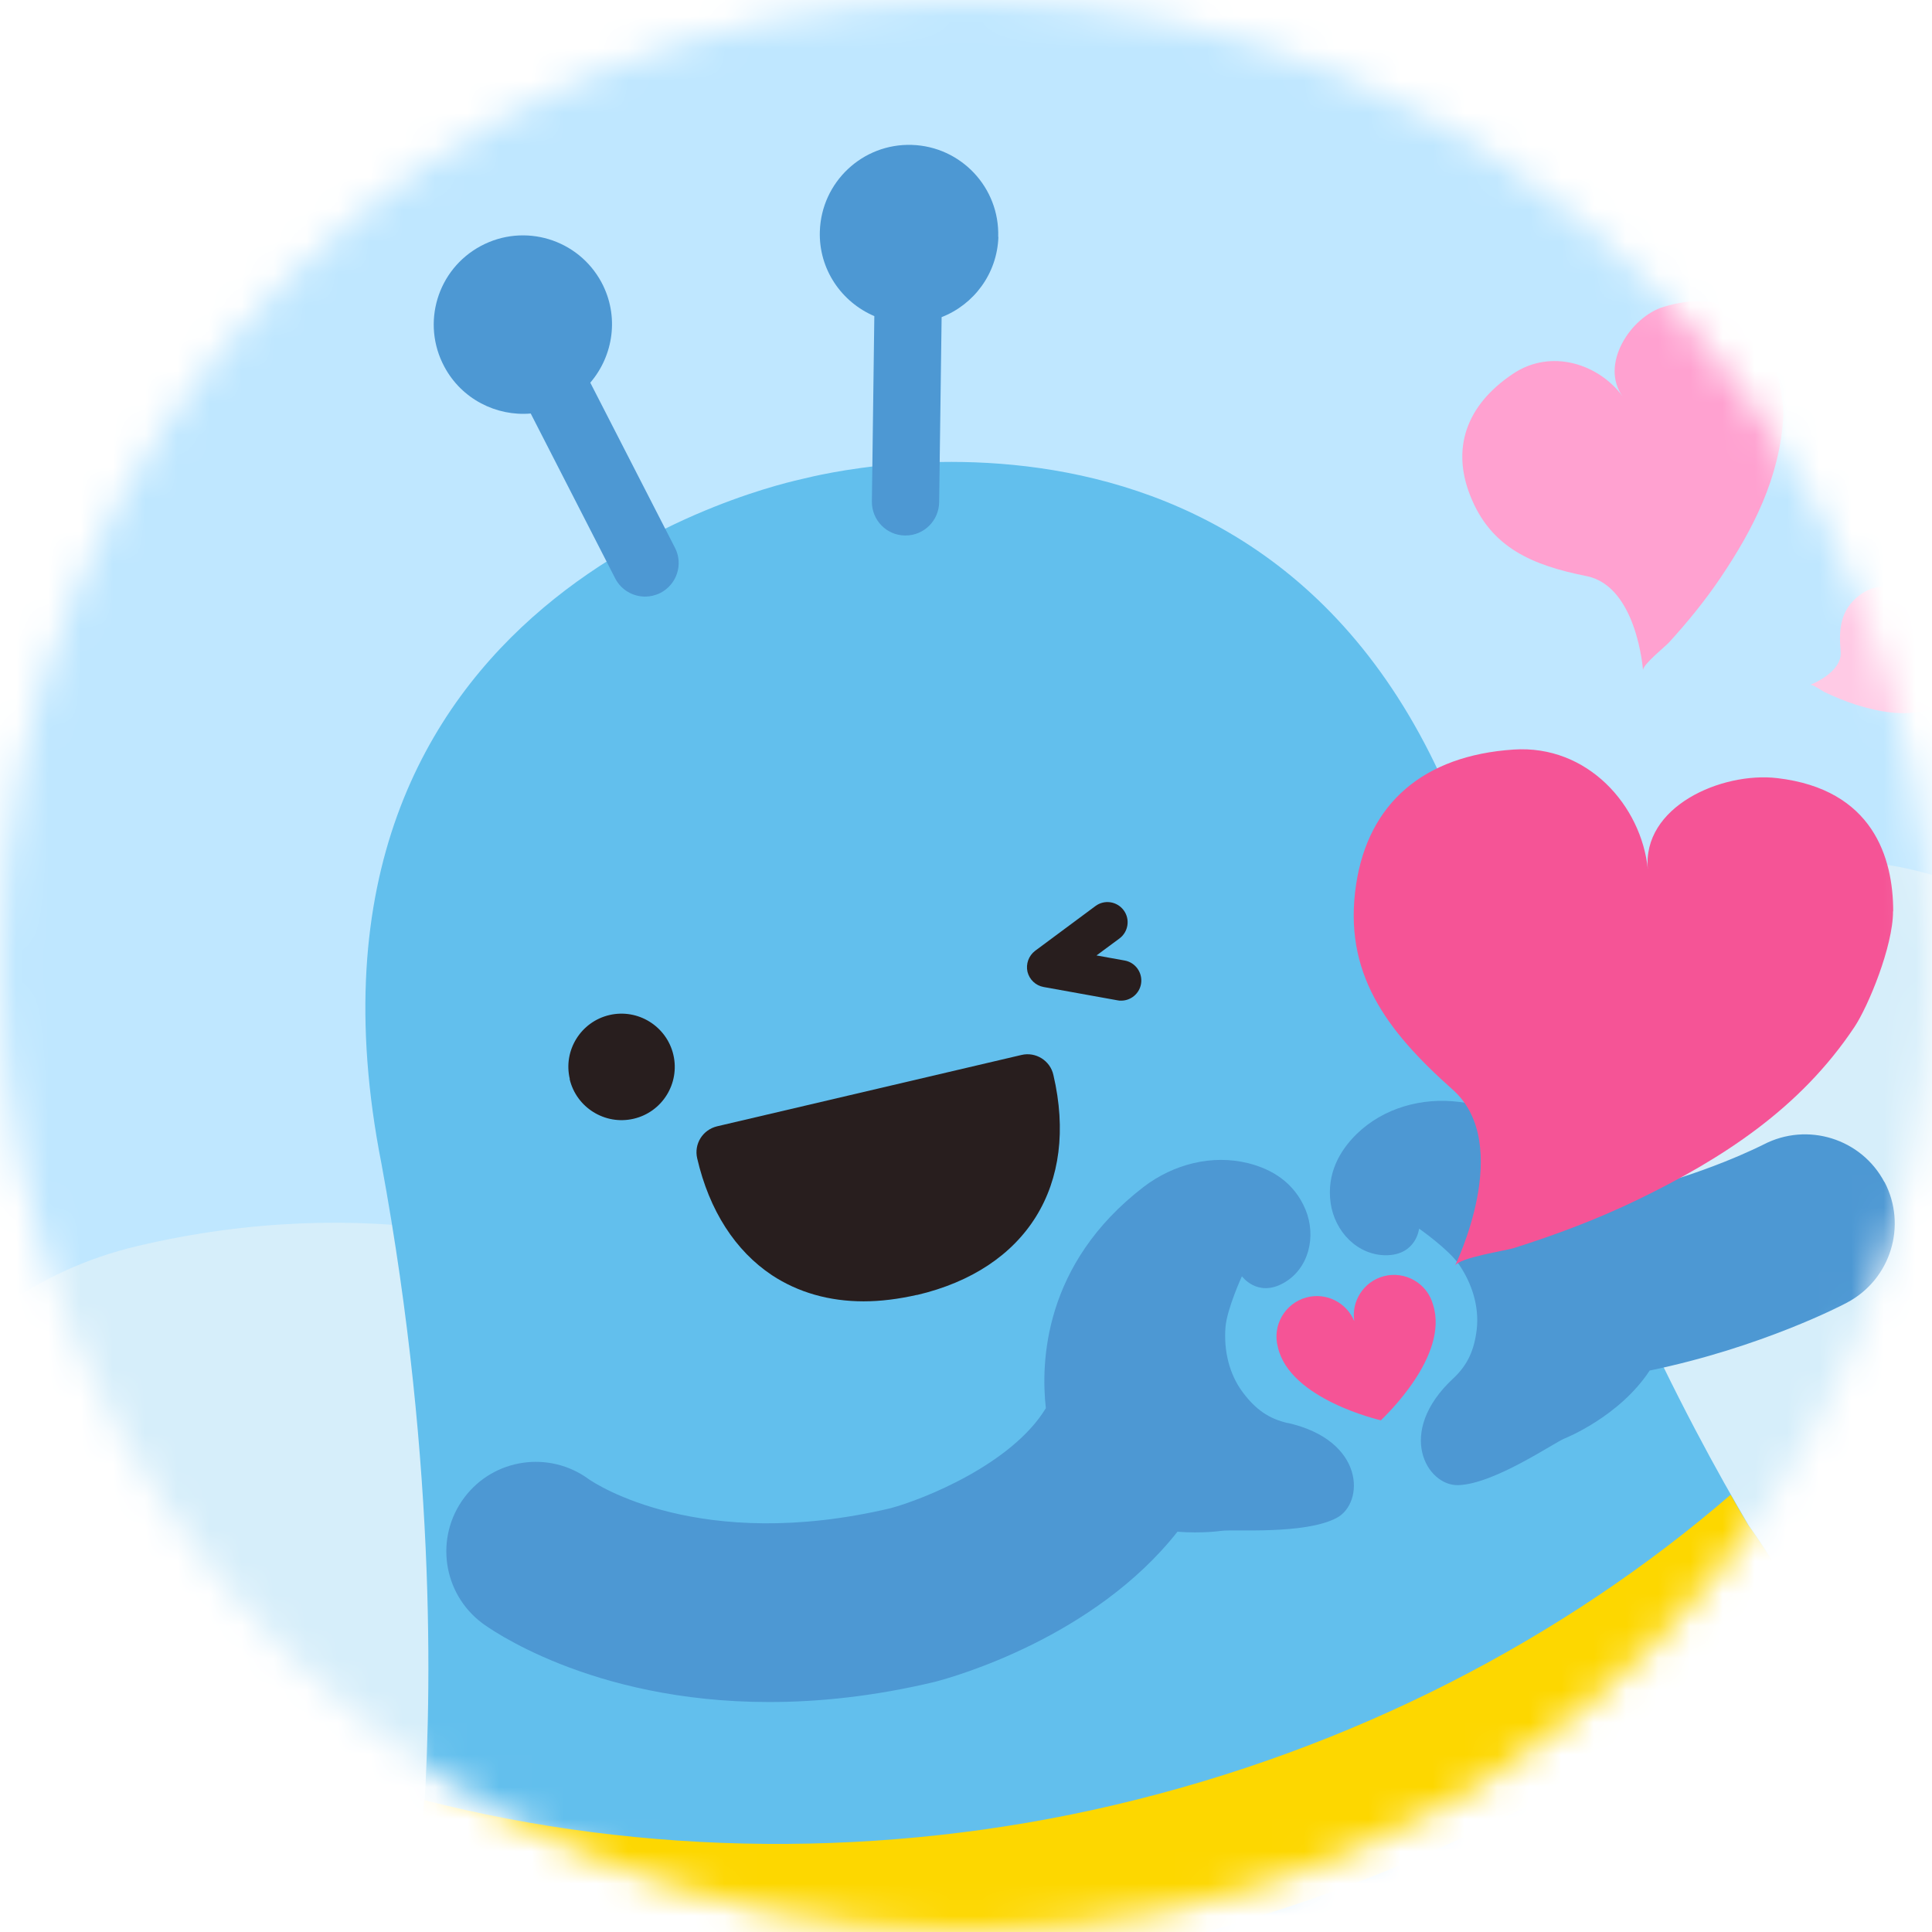 <svg width="60" height="60" viewBox="0 0 60 60" fill="none" xmlns="http://www.w3.org/2000/svg">
<mask id="mask0_508_43807" style="mask-type:alpha" maskUnits="userSpaceOnUse" x="0" y="0" width="60" height="60">
<circle cx="30" cy="30" r="30" fill="#D9D9D9"/>
</mask>
<g mask="url(#mask0_508_43807)">
<rect x="-4.5" y="-3" width="67.5" height="66" fill="#BFE7FF"/>
<g clip-path="url(#clip0_508_43807)">
<path d="M9.408 60.466C23.486 57.147 28.008 44.593 28.008 44.593C28.008 44.593 18.354 35.375 4.277 38.695C-2.03 40.18 -5.61 46.171 -4.195 52.184C-2.775 58.197 3.102 61.957 9.408 60.471" fill="#D6EEFA"/>
<path d="M59.154 48.821C45.066 52.097 35.441 42.857 35.441 42.857C35.441 42.857 40.001 30.314 54.083 27.033C60.395 25.564 66.261 29.34 67.665 35.359C69.063 41.377 65.467 47.357 59.154 48.821Z" fill="#D6EEFA"/>
<path d="M57.315 53.953C56.934 52.32 56.336 50.786 55.563 49.36C55.563 49.36 55.563 49.36 55.569 49.355C55.569 49.355 55.552 49.333 55.531 49.306C55.166 48.642 54.763 48.005 54.322 47.396C52.456 44.261 48.854 37.498 46.176 28.1C41.41 10.606 25.564 14.725 24.971 14.861C24.372 15.002 8.347 18.343 11.846 36.137C13.604 45.665 13.397 53.267 13.12 56.945C12.711 59.329 12.76 61.799 13.337 64.253C15.889 75.153 27.801 81.677 39.946 78.837C52.091 75.991 59.867 64.852 57.315 53.958" fill="#62BFED"/>
<path d="M24.155 61.777C27.997 61.777 31.871 61.342 35.642 60.455C43.489 58.615 50.465 55.008 56.047 50.333C55.89 50.001 55.732 49.675 55.558 49.359C55.558 49.359 55.552 49.354 55.547 49.348C55.171 48.657 54.747 47.993 54.29 47.357C54.121 47.074 53.936 46.758 53.746 46.421C48.598 50.867 42.03 54.316 34.602 56.058C27.474 57.734 19.965 57.647 13.174 55.905C13.152 56.297 13.125 56.667 13.103 56.994C12.973 57.766 12.891 58.55 12.864 59.339C12.864 59.344 12.864 59.355 12.864 59.355C12.848 59.72 12.848 60.09 12.858 60.46C16.504 61.325 20.308 61.777 24.149 61.777" fill="#FDD700"/>
<path d="M37.612 69.101C44.8 67.61 51.852 64.291 57.718 59.872C57.892 58.038 57.789 56.172 57.392 54.306C51.629 59.285 44.152 63.132 36.692 64.677C28.682 66.342 20.46 66.331 13.457 64.715C13.93 66.533 14.665 68.219 15.623 69.76C18.496 70.233 21.499 70.467 24.574 70.467C28.824 70.467 33.215 70.015 37.612 69.101Z" fill="#FDD700"/>
<path d="M18.332 11.884C19.056 11.04 19.236 9.811 18.681 8.771C17.957 7.422 16.281 6.916 14.931 7.64C13.582 8.363 13.076 10.039 13.8 11.389C14.338 12.396 15.416 12.934 16.482 12.842L19.105 17.962C19.29 18.321 19.655 18.528 20.036 18.528C20.193 18.528 20.357 18.49 20.509 18.414C21.02 18.152 21.227 17.521 20.961 17.01L18.332 11.884Z" fill="#4D98D3"/>
<path d="M31 7.357C31.049 5.828 29.847 4.549 28.318 4.5C26.788 4.451 25.51 5.654 25.461 7.183C25.423 8.358 26.13 9.381 27.153 9.817L27.077 15.574C27.072 16.151 27.529 16.624 28.105 16.63H28.122C28.693 16.63 29.156 16.172 29.166 15.601L29.243 9.849C30.244 9.458 30.968 8.5 31.006 7.357" fill="#4D98D3"/>
<path d="M28.481 40.213C27.904 40.344 27.349 40.414 26.821 40.414C25.749 40.414 24.786 40.137 23.975 39.603C22.838 38.847 22.027 37.596 21.652 35.974C21.548 35.528 21.82 35.087 22.272 34.978L31.718 32.764C32.165 32.655 32.616 32.938 32.714 33.384C33.514 36.801 31.887 39.419 28.475 40.218" fill="#281E1E"/>
<path d="M34.82 31.076C34.782 31.076 34.744 31.076 34.706 31.066L32.41 30.652C32.165 30.608 31.969 30.423 31.909 30.178C31.855 29.934 31.947 29.683 32.143 29.531L34.02 28.138C34.298 27.931 34.69 27.991 34.896 28.268C35.103 28.546 35.043 28.938 34.766 29.145L34.053 29.672L34.929 29.83C35.266 29.89 35.495 30.217 35.435 30.559C35.381 30.864 35.114 31.076 34.82 31.076Z" fill="#281E1E"/>
<path d="M17.69 33.509C17.897 34.396 18.79 34.951 19.677 34.744C20.569 34.537 21.119 33.645 20.912 32.758C20.705 31.871 19.813 31.316 18.926 31.523C18.039 31.73 17.484 32.622 17.696 33.509" fill="#281E1E"/>
<path d="M39.995 44.195C39.391 44.059 38.983 43.755 38.602 43.248C38.167 42.672 38.004 41.937 38.058 41.224C38.101 40.653 38.569 39.635 38.569 39.635C38.569 39.635 39.048 40.299 39.859 39.847C40.648 39.407 40.887 38.4 40.545 37.568C40.191 36.713 39.483 36.305 38.771 36.126C37.644 35.843 36.442 36.153 35.517 36.86C32.399 39.254 32.322 42.323 32.48 43.733C31.425 45.469 28.688 46.562 27.654 46.84C21.723 48.238 18.479 46.073 18.284 45.937C17.059 45.039 15.334 45.289 14.42 46.508C13.495 47.738 13.745 49.479 14.97 50.404C15.138 50.529 18.311 52.858 23.883 52.858C25.423 52.858 27.137 52.684 29.03 52.232C29.64 52.075 33.982 50.85 36.567 47.569C37.345 47.629 37.927 47.542 37.927 47.542C38.276 47.487 40.523 47.667 41.513 47.139C42.378 46.677 42.4 44.734 39.99 44.19" fill="#4D98D3"/>
<path d="M58.523 36.714C57.81 35.359 56.129 34.836 54.769 35.544C54.747 35.554 52.929 36.49 50.448 37.051C49.518 35.848 47.929 34.559 45.317 34.221C44.163 34.074 42.966 34.406 42.133 35.217C41.606 35.734 41.198 36.441 41.323 37.356C41.448 38.248 42.161 38.993 43.064 38.983C43.989 38.966 44.071 38.156 44.071 38.156C44.071 38.156 44.99 38.798 45.311 39.271C45.714 39.859 45.943 40.577 45.861 41.29C45.785 41.921 45.583 42.389 45.132 42.808C43.325 44.489 44.316 46.16 45.295 46.122C46.416 46.084 48.266 44.8 48.598 44.669C48.598 44.669 50.29 44 51.232 42.563C54.703 41.845 57.239 40.523 57.364 40.452C58.719 39.733 59.236 38.058 58.523 36.703" fill="#4D98D3"/>
<path d="M44.506 40.523C44.327 39.854 43.635 39.456 42.966 39.636C42.346 39.805 41.965 40.409 42.057 41.029C41.823 40.458 41.192 40.126 40.572 40.294C39.903 40.474 39.505 41.165 39.685 41.834C40.05 43.467 42.885 44.109 42.885 44.109C42.999 43.989 45.007 42.117 44.506 40.523Z" fill="#F55496"/>
<path d="M58.795 28.301C58.795 26.641 58.17 24.513 55.193 24.165C53.468 23.964 50.981 25.047 51.177 27.006C50.976 25.009 49.3 23.126 47.009 23.278C44.207 23.463 42.498 24.949 42.117 27.457C41.698 30.211 43.053 32.006 45.115 33.84C47.036 35.543 45.186 39.309 45.186 39.309C45.311 39.059 46.748 38.841 46.998 38.765C48.31 38.351 49.599 37.867 50.84 37.268C53.479 35.989 55.901 34.433 57.593 31.892C58.017 31.255 58.79 29.394 58.79 28.301" fill="#F55496"/>
<path d="M51.667 9.528C50.633 9.844 49.675 11.324 50.394 12.314C49.659 11.302 48.168 10.812 46.982 11.612C45.529 12.586 45.077 13.925 45.66 15.394C46.296 17.01 47.586 17.555 49.273 17.892C50.84 18.207 51.025 20.814 51.025 20.814C51.014 20.64 51.721 20.074 51.83 19.954C52.407 19.323 52.951 18.654 53.43 17.946C54.453 16.428 55.269 14.834 55.384 12.935C55.411 12.456 55.09 8.489 51.672 9.528" fill="#FFA1D0"/>
<path d="M60.7 21.597C60.994 21.287 61.249 20.775 60.754 20.188C60.466 19.845 59.807 19.611 59.503 20.013C59.818 19.605 59.835 18.958 59.378 18.582C58.817 18.125 58.235 18.103 57.723 18.506C57.163 18.947 57.098 19.524 57.163 20.231C57.223 20.889 56.216 21.27 56.216 21.27C56.281 21.243 56.592 21.455 56.651 21.488C56.972 21.64 57.299 21.776 57.636 21.885C58.355 22.108 59.084 22.244 59.851 22.065C60.041 22.021 60.515 21.809 60.705 21.602" fill="#FFCAE5"/>
</g>
</g>
<defs>
<clipPath id="clip0_508_43807">
<rect width="72.464" height="75" fill="white" transform="translate(-4.5 4.5)"/>
</clipPath>
</defs>
</svg>
